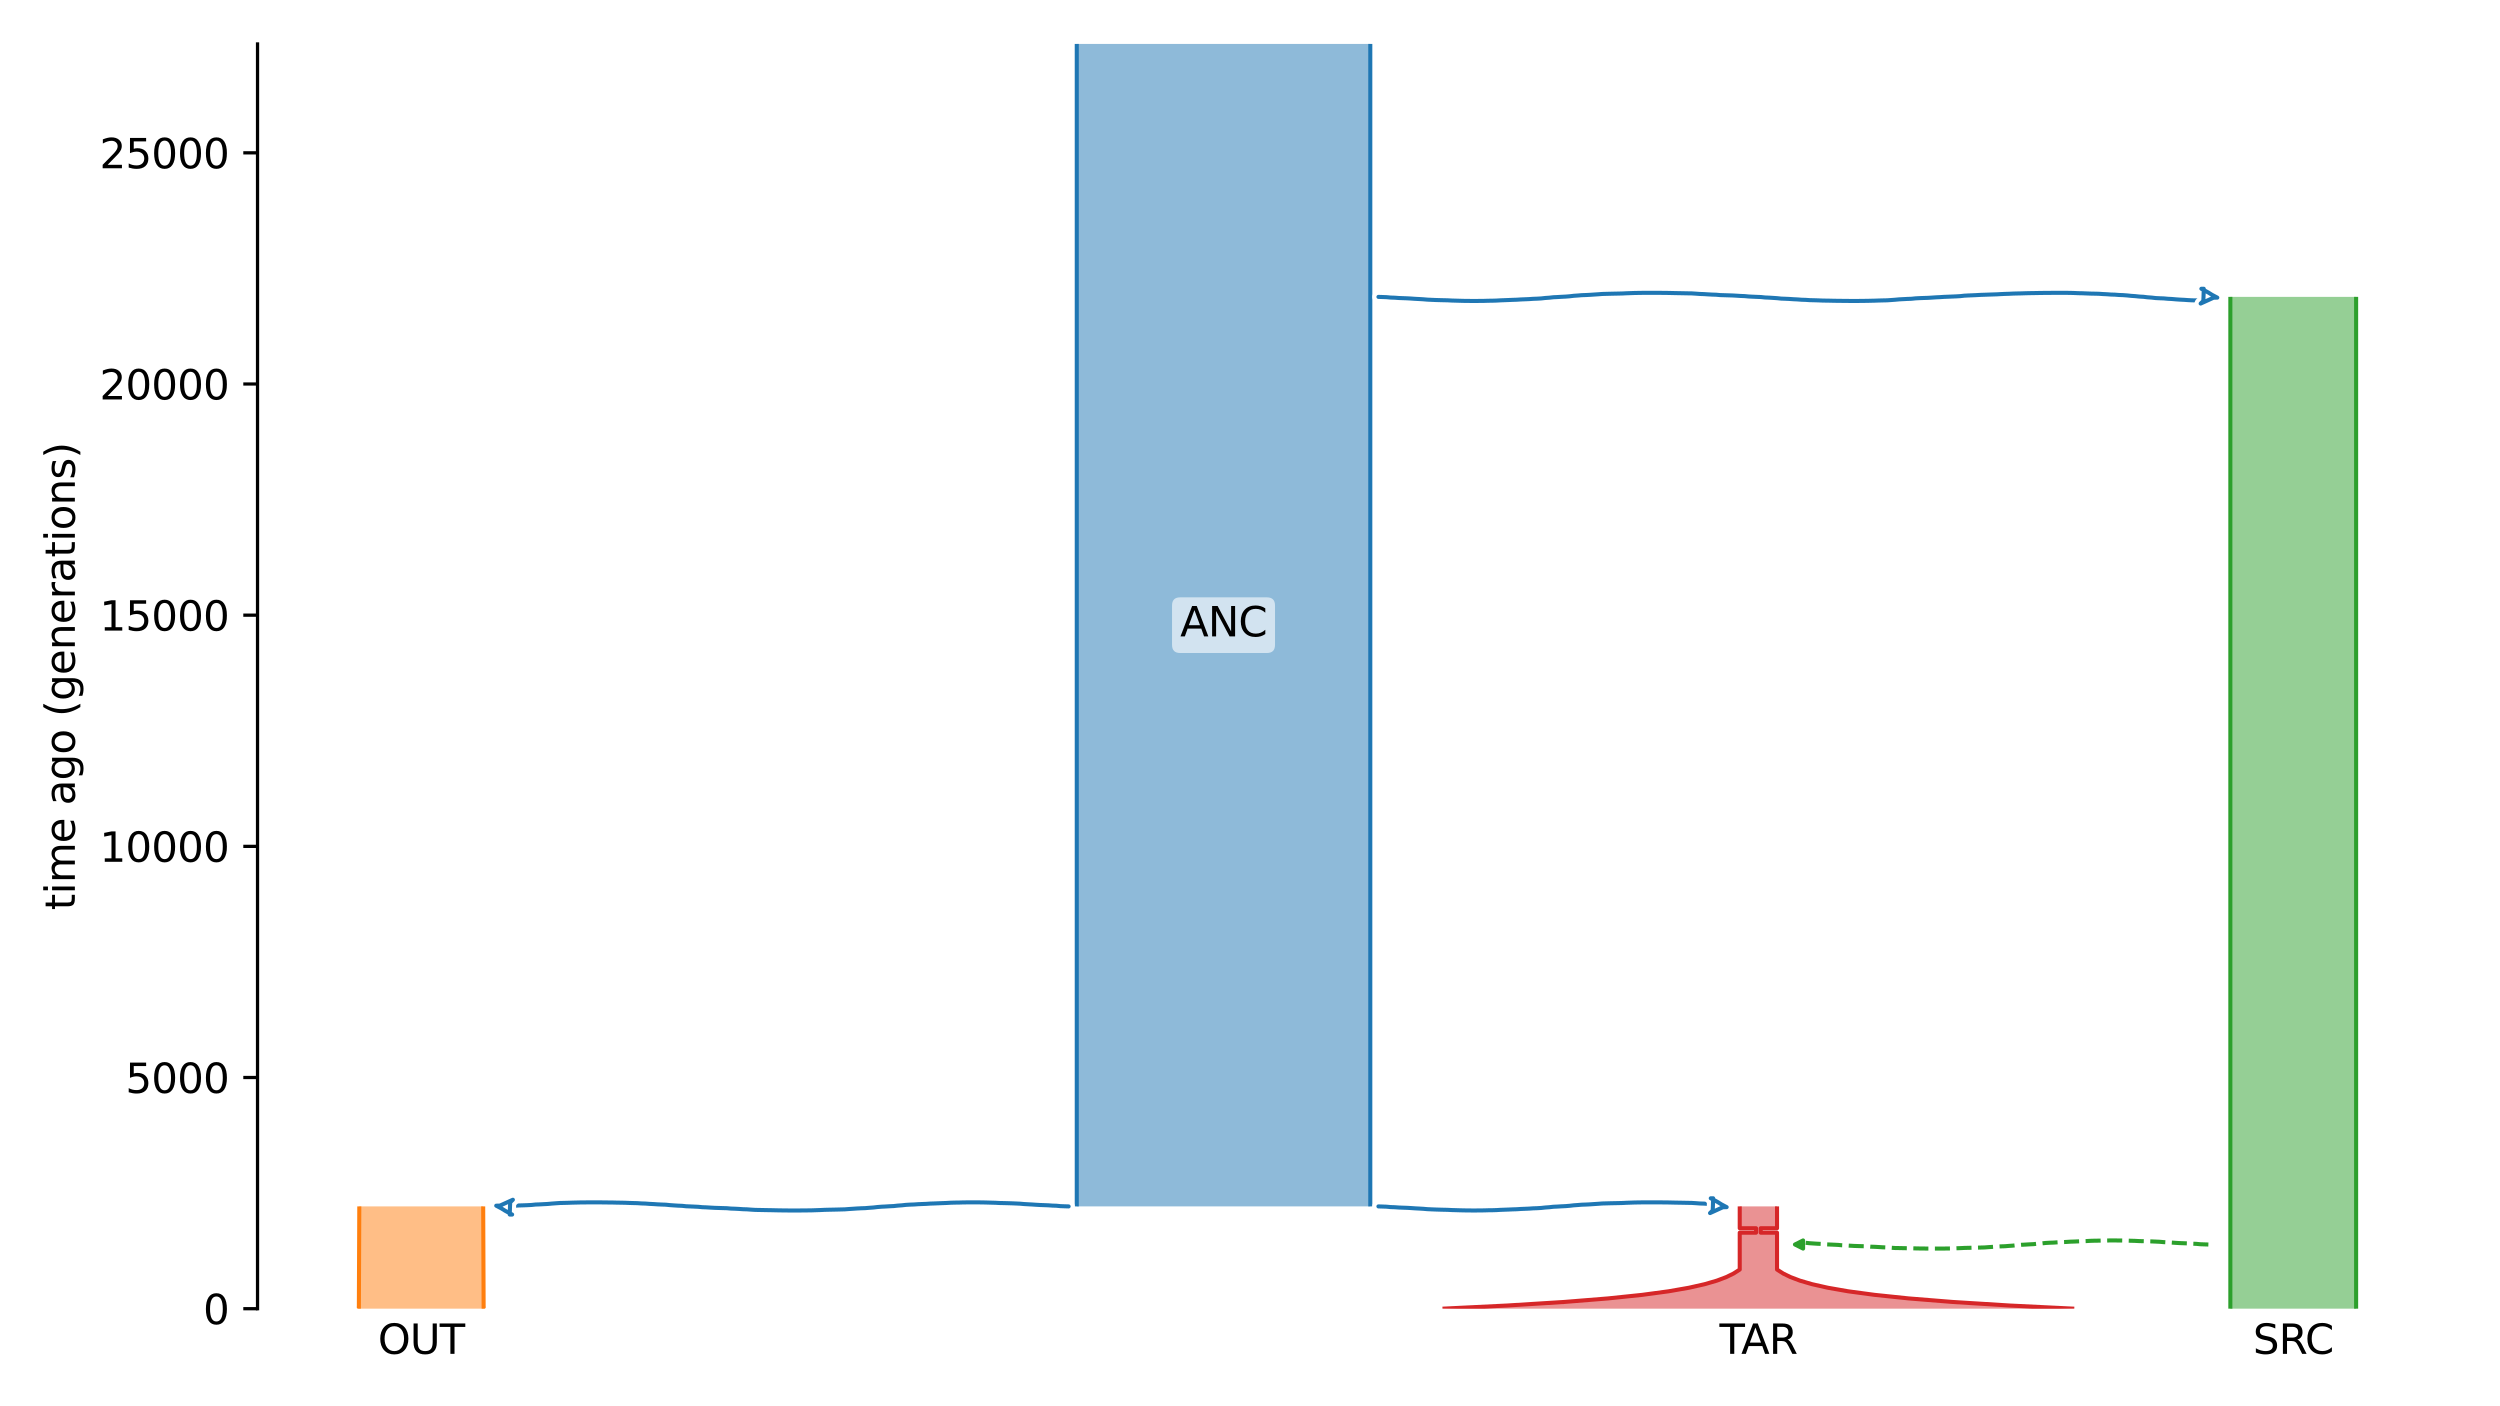 <?xml version="1.0" encoding="utf-8" standalone="no"?>
<!DOCTYPE svg PUBLIC "-//W3C//DTD SVG 1.1//EN"
  "http://www.w3.org/Graphics/SVG/1.1/DTD/svg11.dtd">
<svg xmlns:xlink="http://www.w3.org/1999/xlink" width="614.4pt" height="345.6pt" viewBox="0 0 614.4 345.6" xmlns="http://www.w3.org/2000/svg" version="1.1">
 <defs>
  <style type="text/css">*{stroke-linejoin: round; stroke-linecap: butt}</style>
 </defs>
 <g id="figure_1">
  <g id="patch_1">
   <path d="M 0 345.6 
L 614.4 345.6 
L 614.4 0 
L 0 0 
z
" style="fill: #ffffff"/>
  </g>
  <g id="axes_1">
   <g id="patch_2">
    <path d="M 63.291 321.622 
L 603.6 321.622 
L 603.6 10.8 
L 63.291 10.8 
z
" style="fill: #ffffff"/>
   </g>
   <path d="M 542.728 305.851 
L 541.728 305.819 
L 540.728 305.782 
L 539.728 305.685 
L 538.728 305.652 
L 537.728 305.578 
L 536.728 305.54 
L 535.728 305.504 
L 534.728 305.447 
L 533.728 305.376 
L 532.728 305.324 
L 531.728 305.265 
L 530.728 305.177 
L 529.728 305.131 
L 528.728 305.088 
L 527.728 305.058 
L 526.728 305.032 
L 525.728 305.011 
L 524.728 304.956 
L 523.728 304.929 
L 522.728 304.899 
L 521.728 304.873 
L 520.728 304.862 
L 519.728 304.852 
L 518.728 304.852 
L 517.728 304.862 
L 516.728 304.873 
L 515.728 304.904 
L 514.728 304.916 
L 513.728 304.946 
L 512.728 305.006 
L 511.728 305.043 
L 510.728 305.082 
L 509.728 305.124 
L 508.728 305.157 
L 507.728 305.224 
L 506.728 305.264 
L 505.728 305.306 
L 504.728 305.377 
L 503.728 305.413 
L 502.728 305.472 
L 501.728 305.583 
L 500.728 305.653 
L 499.728 305.766 
L 498.728 305.812 
L 497.728 305.873 
L 496.728 305.922 
L 495.728 306.003 
L 494.728 306.121 
L 493.728 306.191 
L 492.728 306.275 
L 491.728 306.308 
L 490.728 306.359 
L 489.728 306.427 
L 488.728 306.494 
L 487.728 306.57 
L 486.728 306.598 
L 485.728 306.624 
L 484.728 306.647 
L 483.728 306.666 
L 482.728 306.693 
L 481.728 306.743 
L 480.728 306.778 
L 479.728 306.814 
L 478.728 306.829 
L 477.728 306.845 
L 476.728 306.848 
L 475.728 306.85 
L 474.728 306.85 
L 473.728 306.848 
L 472.728 306.835 
L 471.728 306.826 
L 470.728 306.805 
L 469.728 306.782 
L 468.728 306.765 
L 467.728 306.746 
L 466.728 306.726 
L 465.728 306.709 
L 464.728 306.646 
L 463.728 306.571 
L 462.728 306.538 
L 461.728 306.471 
L 460.728 306.417 
L 459.728 306.383 
L 458.728 306.293 
L 457.728 306.264 
L 456.728 306.233 
L 455.728 306.202 
L 454.728 306.147 
L 453.728 306.083 
L 452.728 306.044 
L 451.728 305.948 
L 450.728 305.899 
L 449.728 305.855 
L 448.728 305.815 
L 447.728 305.707 
L 446.728 305.665 
L 445.728 305.603 
L 444.728 305.533 
L 443.728 305.428 
L 442.128 305.391 
" clip-path="url(#p474f35ce49)" style="fill: none; stroke-dasharray: 3.7,1.6; stroke-dashoffset: 0; stroke: #2ca02c"/>
   <g id="patch_3">
    <path d="M 264.626 10.8 
L 264.626 296.488 
M 336.763 10.8 
L 336.763 296.488 
" clip-path="url(#p474f35ce49)" style="fill: none; stroke: #ffffff; stroke-width: 3; stroke-linejoin: miter"/>
    <path d="M 264.626 10.8 
L 264.626 296.488 
M 336.763 10.8 
L 336.763 296.488 
" clip-path="url(#p474f35ce49)" style="fill: none; stroke: #1f77b4; stroke-linejoin: miter"/>
    <g id="PolyCollection_1">
     <path d="M 336.763 10.8 
L 264.626 10.8 
L 264.626 296.488 
L 336.763 296.488 
L 336.763 296.488 
L 336.763 10.8 
z
" clip-path="url(#p474f35ce49)" style="fill: #1f77b4; fill-opacity: 0.5"/>
    </g>
    <g id="patch_4">
     <path d="M 88.303 296.488 
L 88.194 321.467 
L 87.85 321.622 
M 118.748 296.488 
L 118.857 321.467 
L 119.201 321.622 
L 119.201 321.622 
" clip-path="url(#p474f35ce49)" style="fill: none; stroke: #ffffff; stroke-width: 3; stroke-linejoin: miter"/>
     <path d="M 88.303 296.488 
L 88.194 321.467 
L 87.85 321.622 
M 118.748 296.488 
L 118.857 321.467 
L 119.201 321.622 
L 119.201 321.622 
" clip-path="url(#p474f35ce49)" style="fill: none; stroke: #ff7f0e; stroke-linejoin: miter"/>
     <g id="PolyCollection_2">
      <path d="M 118.748 296.488 
L 88.303 296.488 
L 88.303 321.417 
L 88.303 321.417 
L 88.298 321.419 
L 88.294 321.421 
L 88.289 321.424 
L 88.285 321.426 
L 88.28 321.428 
L 88.276 321.43 
L 88.271 321.432 
L 88.267 321.434 
L 88.262 321.436 
L 88.258 321.438 
L 88.253 321.44 
L 88.249 321.442 
L 88.244 321.444 
L 88.24 321.446 
L 88.235 321.448 
L 88.231 321.45 
L 88.226 321.452 
L 88.222 321.455 
L 88.217 321.457 
L 88.213 321.459 
L 88.208 321.461 
L 88.203 321.463 
L 88.199 321.465 
L 88.194 321.467 
L 88.19 321.469 
L 88.185 321.471 
L 88.181 321.473 
L 88.176 321.475 
L 88.172 321.477 
L 88.167 321.479 
L 88.163 321.481 
L 88.158 321.483 
L 88.153 321.486 
L 88.149 321.488 
L 88.144 321.49 
L 88.14 321.492 
L 88.135 321.494 
L 88.131 321.496 
L 88.126 321.498 
L 88.122 321.5 
L 88.117 321.502 
L 88.112 321.504 
L 88.108 321.506 
L 88.103 321.508 
L 88.099 321.51 
L 88.094 321.512 
L 88.09 321.514 
L 88.085 321.517 
L 88.08 321.519 
L 88.076 321.521 
L 88.071 321.523 
L 88.067 321.525 
L 88.062 321.527 
L 88.058 321.529 
L 88.053 321.531 
L 88.048 321.533 
L 88.044 321.535 
L 88.039 321.537 
L 88.035 321.539 
L 88.03 321.541 
L 88.026 321.543 
L 88.021 321.545 
L 88.016 321.548 
L 88.012 321.55 
L 88.007 321.552 
L 88.003 321.554 
L 87.998 321.556 
L 87.993 321.558 
L 87.989 321.56 
L 87.984 321.562 
L 87.98 321.564 
L 87.975 321.566 
L 87.97 321.568 
L 87.966 321.57 
L 87.961 321.572 
L 87.957 321.574 
L 87.952 321.576 
L 87.947 321.578 
L 87.943 321.581 
L 87.938 321.583 
L 87.933 321.585 
L 87.929 321.587 
L 87.924 321.589 
L 87.92 321.591 
L 87.915 321.593 
L 87.91 321.595 
L 87.906 321.597 
L 87.901 321.599 
L 87.896 321.601 
L 87.892 321.603 
L 87.887 321.605 
L 87.883 321.607 
L 87.878 321.609 
L 87.873 321.612 
L 87.869 321.614 
L 87.864 321.616 
L 87.859 321.618 
L 87.855 321.62 
L 87.85 321.622 
L 119.201 321.622 
L 119.201 321.622 
L 119.196 321.62 
L 119.192 321.618 
L 119.187 321.616 
L 119.182 321.614 
L 119.178 321.612 
L 119.173 321.609 
L 119.169 321.607 
L 119.164 321.605 
L 119.159 321.603 
L 119.155 321.601 
L 119.15 321.599 
L 119.145 321.597 
L 119.141 321.595 
L 119.136 321.593 
L 119.132 321.591 
L 119.127 321.589 
L 119.122 321.587 
L 119.118 321.585 
L 119.113 321.583 
L 119.108 321.581 
L 119.104 321.578 
L 119.099 321.576 
L 119.095 321.574 
L 119.09 321.572 
L 119.085 321.57 
L 119.081 321.568 
L 119.076 321.566 
L 119.072 321.564 
L 119.067 321.562 
L 119.062 321.56 
L 119.058 321.558 
L 119.053 321.556 
L 119.049 321.554 
L 119.044 321.552 
L 119.039 321.55 
L 119.035 321.548 
L 119.03 321.545 
L 119.026 321.543 
L 119.021 321.541 
L 119.016 321.539 
L 119.012 321.537 
L 119.007 321.535 
L 119.003 321.533 
L 118.998 321.531 
L 118.994 321.529 
L 118.989 321.527 
L 118.984 321.525 
L 118.98 321.523 
L 118.975 321.521 
L 118.971 321.519 
L 118.966 321.517 
L 118.962 321.514 
L 118.957 321.512 
L 118.952 321.51 
L 118.948 321.508 
L 118.943 321.506 
L 118.939 321.504 
L 118.934 321.502 
L 118.93 321.5 
L 118.925 321.498 
L 118.92 321.496 
L 118.916 321.494 
L 118.911 321.492 
L 118.907 321.49 
L 118.902 321.488 
L 118.898 321.486 
L 118.893 321.483 
L 118.889 321.481 
L 118.884 321.479 
L 118.879 321.477 
L 118.875 321.475 
L 118.87 321.473 
L 118.866 321.471 
L 118.861 321.469 
L 118.857 321.467 
L 118.852 321.465 
L 118.848 321.463 
L 118.843 321.461 
L 118.839 321.459 
L 118.834 321.457 
L 118.83 321.455 
L 118.825 321.452 
L 118.82 321.45 
L 118.816 321.448 
L 118.811 321.446 
L 118.807 321.444 
L 118.802 321.442 
L 118.798 321.44 
L 118.793 321.438 
L 118.789 321.436 
L 118.784 321.434 
L 118.78 321.432 
L 118.775 321.43 
L 118.771 321.428 
L 118.766 321.426 
L 118.762 321.424 
L 118.757 321.421 
L 118.753 321.419 
L 118.748 321.417 
L 118.748 321.417 
L 118.748 296.488 
z
" clip-path="url(#p474f35ce49)" style="fill: #ff7f0e; fill-opacity: 0.5"/>
     </g>
     <g id="patch_5">
      <path d="M 548.131 72.964 
L 548.131 321.622 
M 579.04 72.964 
L 579.04 321.622 
" clip-path="url(#p474f35ce49)" style="fill: none; stroke: #ffffff; stroke-width: 3; stroke-linejoin: miter"/>
      <path d="M 548.131 72.964 
L 548.131 321.622 
M 579.04 72.964 
L 579.04 321.622 
" clip-path="url(#p474f35ce49)" style="fill: none; stroke: #2ca02c; stroke-linejoin: miter"/>
      <g id="PolyCollection_3">
       <path d="M 579.04 72.964 
L 548.131 72.964 
L 548.131 321.622 
L 579.04 321.622 
L 579.04 321.622 
L 579.04 72.964 
z
" clip-path="url(#p474f35ce49)" style="fill: #2ca02c; fill-opacity: 0.5"/>
      </g>
      <g id="patch_6">
       <path d="M 427.556 296.488 
L 427.556 301.851 
L 431.569 301.851 
L 431.569 302.942 
L 427.556 302.942 
L 427.556 312.009 
L 427.556 312.009 
L 426.039 312.98 
L 424.25 313.854 
L 421.935 314.728 
L 418.942 315.602 
L 415.071 316.476 
L 410.064 317.35 
L 403.588 318.223 
L 395.213 319.097 
L 384.382 319.971 
L 370.373 320.845 
L 354.506 321.622 
M 436.724 296.488 
L 436.724 301.851 
L 432.712 301.851 
L 432.712 302.942 
L 436.724 302.942 
L 436.724 312.009 
L 436.724 312.009 
L 438.241 312.98 
L 440.031 313.854 
L 442.345 314.728 
L 445.338 315.602 
L 449.21 316.476 
L 454.217 317.35 
L 460.692 318.223 
L 469.067 319.097 
L 479.899 319.971 
L 493.907 320.845 
L 509.774 321.622 
L 509.774 321.622 
" clip-path="url(#p474f35ce49)" style="fill: none; stroke: #ffffff; stroke-width: 3; stroke-linejoin: miter"/>
       <path d="M 427.556 296.488 
L 427.556 301.851 
L 431.569 301.851 
L 431.569 302.942 
L 427.556 302.942 
L 427.556 312.009 
L 427.556 312.009 
L 426.039 312.98 
L 424.25 313.854 
L 421.935 314.728 
L 418.942 315.602 
L 415.071 316.476 
L 410.064 317.35 
L 403.588 318.223 
L 395.213 319.097 
L 384.382 319.971 
L 370.373 320.845 
L 354.506 321.622 
M 436.724 296.488 
L 436.724 301.851 
L 432.712 301.851 
L 432.712 302.942 
L 436.724 302.942 
L 436.724 312.009 
L 436.724 312.009 
L 438.241 312.98 
L 440.031 313.854 
L 442.345 314.728 
L 445.338 315.602 
L 449.21 316.476 
L 454.217 317.35 
L 460.692 318.223 
L 469.067 319.097 
L 479.899 319.971 
L 493.907 320.845 
L 509.774 321.622 
L 509.774 321.622 
" clip-path="url(#p474f35ce49)" style="fill: none; stroke: #d62728; stroke-linejoin: miter"/>
       <g id="PolyCollection_4">
        <path d="M 436.724 296.488 
L 427.556 296.488 
L 427.556 301.851 
L 431.569 301.851 
L 431.569 302.942 
L 427.556 302.942 
L 427.556 312.009 
L 427.556 312.009 
L 427.423 312.106 
L 427.286 312.203 
L 427.145 312.3 
L 427.001 312.398 
L 426.852 312.495 
L 426.698 312.592 
L 426.541 312.689 
L 426.378 312.786 
L 426.211 312.883 
L 426.039 312.98 
L 425.862 313.077 
L 425.68 313.174 
L 425.493 313.271 
L 425.3 313.369 
L 425.102 313.466 
L 424.898 313.563 
L 424.688 313.66 
L 424.472 313.757 
L 424.25 313.854 
L 424.021 313.951 
L 423.786 314.048 
L 423.543 314.145 
L 423.294 314.242 
L 423.038 314.34 
L 422.774 314.437 
L 422.502 314.534 
L 422.223 314.631 
L 421.935 314.728 
L 421.639 314.825 
L 421.335 314.922 
L 421.022 315.019 
L 420.699 315.116 
L 420.368 315.213 
L 420.026 315.311 
L 419.675 315.408 
L 419.314 315.505 
L 418.942 315.602 
L 418.559 315.699 
L 418.166 315.796 
L 417.76 315.893 
L 417.344 315.99 
L 416.915 316.087 
L 416.473 316.184 
L 416.019 316.281 
L 415.552 316.379 
L 415.071 316.476 
L 414.576 316.573 
L 414.067 316.67 
L 413.543 316.767 
L 413.003 316.864 
L 412.449 316.961 
L 411.878 317.058 
L 411.29 317.155 
L 410.686 317.252 
L 410.064 317.35 
L 409.424 317.447 
L 408.765 317.544 
L 408.087 317.641 
L 407.39 317.738 
L 406.673 317.835 
L 405.934 317.932 
L 405.174 318.029 
L 404.393 318.126 
L 403.588 318.223 
L 402.76 318.321 
L 401.909 318.418 
L 401.032 318.515 
L 400.13 318.612 
L 399.202 318.709 
L 398.247 318.806 
L 397.265 318.903 
L 396.254 319 
L 395.213 319.097 
L 394.143 319.194 
L 393.041 319.292 
L 391.907 319.389 
L 390.741 319.486 
L 389.541 319.583 
L 388.306 319.68 
L 387.035 319.777 
L 385.727 319.874 
L 384.382 319.971 
L 382.997 320.068 
L 381.572 320.165 
L 380.106 320.263 
L 378.598 320.36 
L 377.045 320.457 
L 375.448 320.554 
L 373.805 320.651 
L 372.113 320.748 
L 370.373 320.845 
L 368.582 320.942 
L 366.74 321.039 
L 364.844 321.136 
L 362.893 321.233 
L 360.885 321.331 
L 358.819 321.428 
L 356.693 321.525 
L 354.506 321.622 
L 509.774 321.622 
L 509.774 321.622 
L 507.587 321.525 
L 505.461 321.428 
L 503.395 321.331 
L 501.388 321.233 
L 499.437 321.136 
L 497.541 321.039 
L 495.698 320.942 
L 493.907 320.845 
L 492.167 320.748 
L 490.476 320.651 
L 488.832 320.554 
L 487.235 320.457 
L 485.683 320.36 
L 484.174 320.263 
L 482.708 320.165 
L 481.283 320.068 
L 479.899 319.971 
L 478.553 319.874 
L 477.245 319.777 
L 475.974 319.68 
L 474.739 319.583 
L 473.539 319.486 
L 472.373 319.389 
L 471.239 319.292 
L 470.138 319.194 
L 469.067 319.097 
L 468.027 319 
L 467.016 318.903 
L 466.033 318.806 
L 465.078 318.709 
L 464.15 318.612 
L 463.248 318.515 
L 462.372 318.418 
L 461.52 318.321 
L 460.692 318.223 
L 459.888 318.126 
L 459.106 318.029 
L 458.346 317.932 
L 457.608 317.835 
L 456.89 317.738 
L 456.193 317.641 
L 455.515 317.544 
L 454.857 317.447 
L 454.217 317.35 
L 453.595 317.252 
L 452.99 317.155 
L 452.403 317.058 
L 451.832 316.961 
L 451.277 316.864 
L 450.738 316.767 
L 450.214 316.67 
L 449.705 316.573 
L 449.21 316.476 
L 448.729 316.379 
L 448.261 316.281 
L 447.807 316.184 
L 447.366 316.087 
L 446.937 315.99 
L 446.52 315.893 
L 446.115 315.796 
L 445.721 315.699 
L 445.338 315.602 
L 444.966 315.505 
L 444.605 315.408 
L 444.254 315.311 
L 443.913 315.213 
L 443.581 315.116 
L 443.259 315.019 
L 442.945 314.922 
L 442.641 314.825 
L 442.345 314.728 
L 442.058 314.631 
L 441.778 314.534 
L 441.507 314.437 
L 441.243 314.34 
L 440.986 314.242 
L 440.737 314.145 
L 440.495 314.048 
L 440.259 313.951 
L 440.031 313.854 
L 439.808 313.757 
L 439.592 313.66 
L 439.382 313.563 
L 439.178 313.466 
L 438.98 313.369 
L 438.787 313.271 
L 438.6 313.174 
L 438.418 313.077 
L 438.241 312.98 
L 438.069 312.883 
L 437.902 312.786 
L 437.74 312.689 
L 437.582 312.592 
L 437.429 312.495 
L 437.28 312.398 
L 437.135 312.3 
L 436.994 312.203 
L 436.857 312.106 
L 436.724 312.009 
L 436.724 312.009 
L 436.724 302.942 
L 432.712 302.942 
L 432.712 301.851 
L 436.724 301.851 
L 436.724 296.488 
z
" clip-path="url(#p474f35ce49)" style="fill: #d62728; fill-opacity: 0.5"/>
       </g>
       <g id="matplotlib.axis_1">
        <g id="xtick_1">
         <g id="line2d_1"/>
         <g id="text_1">
          <!-- OUT -->
          <g transform="translate(92.876 332.72) scale(0.1 -0.1)">
           <defs>
            <path id="DejaVuSans-4f" d="M 2522 4238 
Q 1834 4238 1429 3725 
Q 1025 3213 1025 2328 
Q 1025 1447 1429 934 
Q 1834 422 2522 422 
Q 3209 422 3611 934 
Q 4013 1447 4013 2328 
Q 4013 3213 3611 3725 
Q 3209 4238 2522 4238 
z
M 2522 4750 
Q 3503 4750 4090 4092 
Q 4678 3434 4678 2328 
Q 4678 1225 4090 567 
Q 3503 -91 2522 -91 
Q 1538 -91 948 565 
Q 359 1222 359 2328 
Q 359 3434 948 4092 
Q 1538 4750 2522 4750 
z
" transform="scale(0.016)"/>
            <path id="DejaVuSans-55" d="M 556 4666 
L 1191 4666 
L 1191 1831 
Q 1191 1081 1462 751 
Q 1734 422 2344 422 
Q 2950 422 3222 751 
Q 3494 1081 3494 1831 
L 3494 4666 
L 4128 4666 
L 4128 1753 
Q 4128 841 3676 375 
Q 3225 -91 2344 -91 
Q 1459 -91 1007 375 
Q 556 841 556 1753 
L 556 4666 
z
" transform="scale(0.016)"/>
            <path id="DejaVuSans-54" d="M -19 4666 
L 3928 4666 
L 3928 4134 
L 2272 4134 
L 2272 0 
L 1638 0 
L 1638 4134 
L -19 4134 
L -19 4666 
z
" transform="scale(0.016)"/>
           </defs>
           <use xlink:href="#DejaVuSans-4f"/>
           <use xlink:href="#DejaVuSans-55" x="78.711"/>
           <use xlink:href="#DejaVuSans-54" x="151.904"/>
          </g>
         </g>
        </g>
        <g id="xtick_2">
         <g id="line2d_2"/>
         <g id="text_2">
          <!-- SRC -->
          <g transform="translate(553.696 332.72) scale(0.1 -0.1)">
           <defs>
            <path id="DejaVuSans-53" d="M 3425 4513 
L 3425 3897 
Q 3066 4069 2747 4153 
Q 2428 4238 2131 4238 
Q 1616 4238 1336 4038 
Q 1056 3838 1056 3469 
Q 1056 3159 1242 3001 
Q 1428 2844 1947 2747 
L 2328 2669 
Q 3034 2534 3370 2195 
Q 3706 1856 3706 1288 
Q 3706 609 3251 259 
Q 2797 -91 1919 -91 
Q 1588 -91 1214 -16 
Q 841 59 441 206 
L 441 856 
Q 825 641 1194 531 
Q 1563 422 1919 422 
Q 2459 422 2753 634 
Q 3047 847 3047 1241 
Q 3047 1584 2836 1778 
Q 2625 1972 2144 2069 
L 1759 2144 
Q 1053 2284 737 2584 
Q 422 2884 422 3419 
Q 422 4038 858 4394 
Q 1294 4750 2059 4750 
Q 2388 4750 2728 4690 
Q 3069 4631 3425 4513 
z
" transform="scale(0.016)"/>
            <path id="DejaVuSans-52" d="M 2841 2188 
Q 3044 2119 3236 1894 
Q 3428 1669 3622 1275 
L 4263 0 
L 3584 0 
L 2988 1197 
Q 2756 1666 2539 1819 
Q 2322 1972 1947 1972 
L 1259 1972 
L 1259 0 
L 628 0 
L 628 4666 
L 2053 4666 
Q 2853 4666 3247 4331 
Q 3641 3997 3641 3322 
Q 3641 2881 3436 2590 
Q 3231 2300 2841 2188 
z
M 1259 4147 
L 1259 2491 
L 2053 2491 
Q 2509 2491 2742 2702 
Q 2975 2913 2975 3322 
Q 2975 3731 2742 3939 
Q 2509 4147 2053 4147 
L 1259 4147 
z
" transform="scale(0.016)"/>
            <path id="DejaVuSans-43" d="M 4122 4306 
L 4122 3641 
Q 3803 3938 3442 4084 
Q 3081 4231 2675 4231 
Q 1875 4231 1450 3742 
Q 1025 3253 1025 2328 
Q 1025 1406 1450 917 
Q 1875 428 2675 428 
Q 3081 428 3442 575 
Q 3803 722 4122 1019 
L 4122 359 
Q 3791 134 3420 21 
Q 3050 -91 2638 -91 
Q 1578 -91 968 557 
Q 359 1206 359 2328 
Q 359 3453 968 4101 
Q 1578 4750 2638 4750 
Q 3056 4750 3426 4639 
Q 3797 4528 4122 4306 
z
" transform="scale(0.016)"/>
           </defs>
           <use xlink:href="#DejaVuSans-53"/>
           <use xlink:href="#DejaVuSans-52" x="63.477"/>
           <use xlink:href="#DejaVuSans-43" x="127.959"/>
          </g>
         </g>
        </g>
        <g id="xtick_3">
         <g id="line2d_3"/>
         <g id="text_3">
          <!-- TAR -->
          <g transform="translate(422.579 332.72) scale(0.1 -0.1)">
           <defs>
            <path id="DejaVuSans-41" d="M 2188 4044 
L 1331 1722 
L 3047 1722 
L 2188 4044 
z
M 1831 4666 
L 2547 4666 
L 4325 0 
L 3669 0 
L 3244 1197 
L 1141 1197 
L 716 0 
L 50 0 
L 1831 4666 
z
" transform="scale(0.016)"/>
           </defs>
           <use xlink:href="#DejaVuSans-54"/>
           <use xlink:href="#DejaVuSans-41" x="53.334"/>
           <use xlink:href="#DejaVuSans-52" x="121.742"/>
          </g>
         </g>
        </g>
       </g>
       <g id="matplotlib.axis_2">
        <g id="ytick_1">
         <g id="line2d_4">
          <defs>
           <path id="m9f946a2b52" d="M 0 0 
L -3.5 0 
" style="stroke: #000000; stroke-width: 0.8"/>
          </defs>
          <g>
           <use xlink:href="#m9f946a2b52" x="63.291" y="321.622" style="stroke: #000000; stroke-width: 0.8"/>
          </g>
         </g>
         <g id="text_4">
          <!-- 0 -->
          <g transform="translate(49.928 325.421) scale(0.1 -0.1)">
           <defs>
            <path id="DejaVuSans-30" d="M 2034 4250 
Q 1547 4250 1301 3770 
Q 1056 3291 1056 2328 
Q 1056 1369 1301 889 
Q 1547 409 2034 409 
Q 2525 409 2770 889 
Q 3016 1369 3016 2328 
Q 3016 3291 2770 3770 
Q 2525 4250 2034 4250 
z
M 2034 4750 
Q 2819 4750 3233 4129 
Q 3647 3509 3647 2328 
Q 3647 1150 3233 529 
Q 2819 -91 2034 -91 
Q 1250 -91 836 529 
Q 422 1150 422 2328 
Q 422 3509 836 4129 
Q 1250 4750 2034 4750 
z
" transform="scale(0.016)"/>
           </defs>
           <use xlink:href="#DejaVuSans-30"/>
          </g>
         </g>
        </g>
        <g id="ytick_2">
         <g id="line2d_5">
          <g>
           <use xlink:href="#m9f946a2b52" x="63.291" y="264.809" style="stroke: #000000; stroke-width: 0.8"/>
          </g>
         </g>
         <g id="text_5">
          <!-- 5000 -->
          <g transform="translate(30.841 268.608) scale(0.1 -0.1)">
           <defs>
            <path id="DejaVuSans-35" d="M 691 4666 
L 3169 4666 
L 3169 4134 
L 1269 4134 
L 1269 2991 
Q 1406 3038 1543 3061 
Q 1681 3084 1819 3084 
Q 2600 3084 3056 2656 
Q 3513 2228 3513 1497 
Q 3513 744 3044 326 
Q 2575 -91 1722 -91 
Q 1428 -91 1123 -41 
Q 819 9 494 109 
L 494 744 
Q 775 591 1075 516 
Q 1375 441 1709 441 
Q 2250 441 2565 725 
Q 2881 1009 2881 1497 
Q 2881 1984 2565 2268 
Q 2250 2553 1709 2553 
Q 1456 2553 1204 2497 
Q 953 2441 691 2322 
L 691 4666 
z
" transform="scale(0.016)"/>
           </defs>
           <use xlink:href="#DejaVuSans-35"/>
           <use xlink:href="#DejaVuSans-30" x="63.623"/>
           <use xlink:href="#DejaVuSans-30" x="127.246"/>
           <use xlink:href="#DejaVuSans-30" x="190.869"/>
          </g>
         </g>
        </g>
        <g id="ytick_3">
         <g id="line2d_6">
          <g>
           <use xlink:href="#m9f946a2b52" x="63.291" y="207.997" style="stroke: #000000; stroke-width: 0.8"/>
          </g>
         </g>
         <g id="text_6">
          <!-- 10000 -->
          <g transform="translate(24.478 211.796) scale(0.1 -0.1)">
           <defs>
            <path id="DejaVuSans-31" d="M 794 531 
L 1825 531 
L 1825 4091 
L 703 3866 
L 703 4441 
L 1819 4666 
L 2450 4666 
L 2450 531 
L 3481 531 
L 3481 0 
L 794 0 
L 794 531 
z
" transform="scale(0.016)"/>
           </defs>
           <use xlink:href="#DejaVuSans-31"/>
           <use xlink:href="#DejaVuSans-30" x="63.623"/>
           <use xlink:href="#DejaVuSans-30" x="127.246"/>
           <use xlink:href="#DejaVuSans-30" x="190.869"/>
           <use xlink:href="#DejaVuSans-30" x="254.492"/>
          </g>
         </g>
        </g>
        <g id="ytick_4">
         <g id="line2d_7">
          <g>
           <use xlink:href="#m9f946a2b52" x="63.291" y="151.184" style="stroke: #000000; stroke-width: 0.8"/>
          </g>
         </g>
         <g id="text_7">
          <!-- 15000 -->
          <g transform="translate(24.478 154.983) scale(0.1 -0.1)">
           <use xlink:href="#DejaVuSans-31"/>
           <use xlink:href="#DejaVuSans-35" x="63.623"/>
           <use xlink:href="#DejaVuSans-30" x="127.246"/>
           <use xlink:href="#DejaVuSans-30" x="190.869"/>
           <use xlink:href="#DejaVuSans-30" x="254.492"/>
          </g>
         </g>
        </g>
        <g id="ytick_5">
         <g id="line2d_8">
          <g>
           <use xlink:href="#m9f946a2b52" x="63.291" y="94.371" style="stroke: #000000; stroke-width: 0.8"/>
          </g>
         </g>
         <g id="text_8">
          <!-- 20000 -->
          <g transform="translate(24.478 98.171) scale(0.1 -0.1)">
           <defs>
            <path id="DejaVuSans-32" d="M 1228 531 
L 3431 531 
L 3431 0 
L 469 0 
L 469 531 
Q 828 903 1448 1529 
Q 2069 2156 2228 2338 
Q 2531 2678 2651 2914 
Q 2772 3150 2772 3378 
Q 2772 3750 2511 3984 
Q 2250 4219 1831 4219 
Q 1534 4219 1204 4116 
Q 875 4013 500 3803 
L 500 4441 
Q 881 4594 1212 4672 
Q 1544 4750 1819 4750 
Q 2544 4750 2975 4387 
Q 3406 4025 3406 3419 
Q 3406 3131 3298 2873 
Q 3191 2616 2906 2266 
Q 2828 2175 2409 1742 
Q 1991 1309 1228 531 
z
" transform="scale(0.016)"/>
           </defs>
           <use xlink:href="#DejaVuSans-32"/>
           <use xlink:href="#DejaVuSans-30" x="63.623"/>
           <use xlink:href="#DejaVuSans-30" x="127.246"/>
           <use xlink:href="#DejaVuSans-30" x="190.869"/>
           <use xlink:href="#DejaVuSans-30" x="254.492"/>
          </g>
         </g>
        </g>
        <g id="ytick_6">
         <g id="line2d_9">
          <g>
           <use xlink:href="#m9f946a2b52" x="63.291" y="37.559" style="stroke: #000000; stroke-width: 0.8"/>
          </g>
         </g>
         <g id="text_9">
          <!-- 25000 -->
          <g transform="translate(24.478 41.358) scale(0.1 -0.1)">
           <use xlink:href="#DejaVuSans-32"/>
           <use xlink:href="#DejaVuSans-35" x="63.623"/>
           <use xlink:href="#DejaVuSans-30" x="127.246"/>
           <use xlink:href="#DejaVuSans-30" x="190.869"/>
           <use xlink:href="#DejaVuSans-30" x="254.492"/>
          </g>
         </g>
        </g>
        <g id="text_10">
         <!-- time ago (generations) -->
         <g transform="translate(18.398 223.682) rotate(-90) scale(0.1 -0.1)">
          <defs>
           <path id="DejaVuSans-74" d="M 1172 4494 
L 1172 3500 
L 2356 3500 
L 2356 3053 
L 1172 3053 
L 1172 1153 
Q 1172 725 1289 603 
Q 1406 481 1766 481 
L 2356 481 
L 2356 0 
L 1766 0 
Q 1100 0 847 248 
Q 594 497 594 1153 
L 594 3053 
L 172 3053 
L 172 3500 
L 594 3500 
L 594 4494 
L 1172 4494 
z
" transform="scale(0.016)"/>
           <path id="DejaVuSans-69" d="M 603 3500 
L 1178 3500 
L 1178 0 
L 603 0 
L 603 3500 
z
M 603 4863 
L 1178 4863 
L 1178 4134 
L 603 4134 
L 603 4863 
z
" transform="scale(0.016)"/>
           <path id="DejaVuSans-6d" d="M 3328 2828 
Q 3544 3216 3844 3400 
Q 4144 3584 4550 3584 
Q 5097 3584 5394 3201 
Q 5691 2819 5691 2113 
L 5691 0 
L 5113 0 
L 5113 2094 
Q 5113 2597 4934 2840 
Q 4756 3084 4391 3084 
Q 3944 3084 3684 2787 
Q 3425 2491 3425 1978 
L 3425 0 
L 2847 0 
L 2847 2094 
Q 2847 2600 2669 2842 
Q 2491 3084 2119 3084 
Q 1678 3084 1418 2786 
Q 1159 2488 1159 1978 
L 1159 0 
L 581 0 
L 581 3500 
L 1159 3500 
L 1159 2956 
Q 1356 3278 1631 3431 
Q 1906 3584 2284 3584 
Q 2666 3584 2933 3390 
Q 3200 3197 3328 2828 
z
" transform="scale(0.016)"/>
           <path id="DejaVuSans-65" d="M 3597 1894 
L 3597 1613 
L 953 1613 
Q 991 1019 1311 708 
Q 1631 397 2203 397 
Q 2534 397 2845 478 
Q 3156 559 3463 722 
L 3463 178 
Q 3153 47 2828 -22 
Q 2503 -91 2169 -91 
Q 1331 -91 842 396 
Q 353 884 353 1716 
Q 353 2575 817 3079 
Q 1281 3584 2069 3584 
Q 2775 3584 3186 3129 
Q 3597 2675 3597 1894 
z
M 3022 2063 
Q 3016 2534 2758 2815 
Q 2500 3097 2075 3097 
Q 1594 3097 1305 2825 
Q 1016 2553 972 2059 
L 3022 2063 
z
" transform="scale(0.016)"/>
           <path id="DejaVuSans-20" transform="scale(0.016)"/>
           <path id="DejaVuSans-61" d="M 2194 1759 
Q 1497 1759 1228 1600 
Q 959 1441 959 1056 
Q 959 750 1161 570 
Q 1363 391 1709 391 
Q 2188 391 2477 730 
Q 2766 1069 2766 1631 
L 2766 1759 
L 2194 1759 
z
M 3341 1997 
L 3341 0 
L 2766 0 
L 2766 531 
Q 2569 213 2275 61 
Q 1981 -91 1556 -91 
Q 1019 -91 701 211 
Q 384 513 384 1019 
Q 384 1609 779 1909 
Q 1175 2209 1959 2209 
L 2766 2209 
L 2766 2266 
Q 2766 2663 2505 2880 
Q 2244 3097 1772 3097 
Q 1472 3097 1187 3025 
Q 903 2953 641 2809 
L 641 3341 
Q 956 3463 1253 3523 
Q 1550 3584 1831 3584 
Q 2591 3584 2966 3190 
Q 3341 2797 3341 1997 
z
" transform="scale(0.016)"/>
           <path id="DejaVuSans-67" d="M 2906 1791 
Q 2906 2416 2648 2759 
Q 2391 3103 1925 3103 
Q 1463 3103 1205 2759 
Q 947 2416 947 1791 
Q 947 1169 1205 825 
Q 1463 481 1925 481 
Q 2391 481 2648 825 
Q 2906 1169 2906 1791 
z
M 3481 434 
Q 3481 -459 3084 -895 
Q 2688 -1331 1869 -1331 
Q 1566 -1331 1297 -1286 
Q 1028 -1241 775 -1147 
L 775 -588 
Q 1028 -725 1275 -790 
Q 1522 -856 1778 -856 
Q 2344 -856 2625 -561 
Q 2906 -266 2906 331 
L 2906 616 
Q 2728 306 2450 153 
Q 2172 0 1784 0 
Q 1141 0 747 490 
Q 353 981 353 1791 
Q 353 2603 747 3093 
Q 1141 3584 1784 3584 
Q 2172 3584 2450 3431 
Q 2728 3278 2906 2969 
L 2906 3500 
L 3481 3500 
L 3481 434 
z
" transform="scale(0.016)"/>
           <path id="DejaVuSans-6f" d="M 1959 3097 
Q 1497 3097 1228 2736 
Q 959 2375 959 1747 
Q 959 1119 1226 758 
Q 1494 397 1959 397 
Q 2419 397 2687 759 
Q 2956 1122 2956 1747 
Q 2956 2369 2687 2733 
Q 2419 3097 1959 3097 
z
M 1959 3584 
Q 2709 3584 3137 3096 
Q 3566 2609 3566 1747 
Q 3566 888 3137 398 
Q 2709 -91 1959 -91 
Q 1206 -91 779 398 
Q 353 888 353 1747 
Q 353 2609 779 3096 
Q 1206 3584 1959 3584 
z
" transform="scale(0.016)"/>
           <path id="DejaVuSans-28" d="M 1984 4856 
Q 1566 4138 1362 3434 
Q 1159 2731 1159 2009 
Q 1159 1288 1364 580 
Q 1569 -128 1984 -844 
L 1484 -844 
Q 1016 -109 783 600 
Q 550 1309 550 2009 
Q 550 2706 781 3412 
Q 1013 4119 1484 4856 
L 1984 4856 
z
" transform="scale(0.016)"/>
           <path id="DejaVuSans-6e" d="M 3513 2113 
L 3513 0 
L 2938 0 
L 2938 2094 
Q 2938 2591 2744 2837 
Q 2550 3084 2163 3084 
Q 1697 3084 1428 2787 
Q 1159 2491 1159 1978 
L 1159 0 
L 581 0 
L 581 3500 
L 1159 3500 
L 1159 2956 
Q 1366 3272 1645 3428 
Q 1925 3584 2291 3584 
Q 2894 3584 3203 3211 
Q 3513 2838 3513 2113 
z
" transform="scale(0.016)"/>
           <path id="DejaVuSans-72" d="M 2631 2963 
Q 2534 3019 2420 3045 
Q 2306 3072 2169 3072 
Q 1681 3072 1420 2755 
Q 1159 2438 1159 1844 
L 1159 0 
L 581 0 
L 581 3500 
L 1159 3500 
L 1159 2956 
Q 1341 3275 1631 3429 
Q 1922 3584 2338 3584 
Q 2397 3584 2469 3576 
Q 2541 3569 2628 3553 
L 2631 2963 
z
" transform="scale(0.016)"/>
           <path id="DejaVuSans-73" d="M 2834 3397 
L 2834 2853 
Q 2591 2978 2328 3040 
Q 2066 3103 1784 3103 
Q 1356 3103 1142 2972 
Q 928 2841 928 2578 
Q 928 2378 1081 2264 
Q 1234 2150 1697 2047 
L 1894 2003 
Q 2506 1872 2764 1633 
Q 3022 1394 3022 966 
Q 3022 478 2636 193 
Q 2250 -91 1575 -91 
Q 1294 -91 989 -36 
Q 684 19 347 128 
L 347 722 
Q 666 556 975 473 
Q 1284 391 1588 391 
Q 1994 391 2212 530 
Q 2431 669 2431 922 
Q 2431 1156 2273 1281 
Q 2116 1406 1581 1522 
L 1381 1569 
Q 847 1681 609 1914 
Q 372 2147 372 2553 
Q 372 3047 722 3315 
Q 1072 3584 1716 3584 
Q 2034 3584 2315 3537 
Q 2597 3491 2834 3397 
z
" transform="scale(0.016)"/>
           <path id="DejaVuSans-29" d="M 513 4856 
L 1013 4856 
Q 1481 4119 1714 3412 
Q 1947 2706 1947 2009 
Q 1947 1309 1714 600 
Q 1481 -109 1013 -844 
L 513 -844 
Q 928 -128 1133 580 
Q 1338 1288 1338 2009 
Q 1338 2731 1133 3434 
Q 928 4138 513 4856 
z
" transform="scale(0.016)"/>
          </defs>
          <use xlink:href="#DejaVuSans-74"/>
          <use xlink:href="#DejaVuSans-69" x="39.209"/>
          <use xlink:href="#DejaVuSans-6d" x="66.992"/>
          <use xlink:href="#DejaVuSans-65" x="164.404"/>
          <use xlink:href="#DejaVuSans-20" x="225.928"/>
          <use xlink:href="#DejaVuSans-61" x="257.715"/>
          <use xlink:href="#DejaVuSans-67" x="318.994"/>
          <use xlink:href="#DejaVuSans-6f" x="382.471"/>
          <use xlink:href="#DejaVuSans-20" x="443.652"/>
          <use xlink:href="#DejaVuSans-28" x="475.439"/>
          <use xlink:href="#DejaVuSans-67" x="514.453"/>
          <use xlink:href="#DejaVuSans-65" x="577.93"/>
          <use xlink:href="#DejaVuSans-6e" x="639.453"/>
          <use xlink:href="#DejaVuSans-65" x="702.832"/>
          <use xlink:href="#DejaVuSans-72" x="764.355"/>
          <use xlink:href="#DejaVuSans-61" x="805.469"/>
          <use xlink:href="#DejaVuSans-74" x="866.748"/>
          <use xlink:href="#DejaVuSans-69" x="905.957"/>
          <use xlink:href="#DejaVuSans-6f" x="933.74"/>
          <use xlink:href="#DejaVuSans-6e" x="994.922"/>
          <use xlink:href="#DejaVuSans-73" x="1058.301"/>
          <use xlink:href="#DejaVuSans-29" x="1110.4"/>
         </g>
        </g>
       </g>
       <g id="patch_7">
        <path d="M 262.627 296.488 
L 261.627 296.457 
L 260.627 296.42 
L 259.627 296.322 
L 258.627 296.289 
L 257.627 296.216 
L 256.627 296.177 
L 255.627 296.142 
L 254.627 296.084 
L 253.627 296.014 
L 252.627 295.962 
L 251.627 295.903 
L 250.627 295.814 
L 249.627 295.768 
L 248.627 295.726 
L 247.627 295.695 
L 246.627 295.669 
L 245.627 295.648 
L 244.627 295.594 
L 243.627 295.566 
L 242.627 295.536 
L 241.627 295.511 
L 240.627 295.499 
L 239.627 295.489 
L 238.627 295.49 
L 237.627 295.499 
L 236.627 295.511 
L 235.627 295.542 
L 234.627 295.553 
L 233.627 295.583 
L 232.627 295.643 
L 231.627 295.68 
L 230.627 295.719 
L 229.627 295.762 
L 228.627 295.794 
L 227.627 295.862 
L 226.627 295.901 
L 225.627 295.944 
L 224.627 296.014 
L 223.627 296.05 
L 222.627 296.109 
L 221.627 296.22 
L 220.627 296.291 
L 219.627 296.403 
L 218.627 296.449 
L 217.627 296.511 
L 216.627 296.559 
L 215.627 296.64 
L 214.627 296.758 
L 213.627 296.829 
L 212.627 296.912 
L 211.627 296.945 
L 210.627 296.996 
L 209.627 297.065 
L 208.627 297.131 
L 207.627 297.208 
L 206.627 297.235 
L 205.627 297.262 
L 204.627 297.284 
L 203.627 297.304 
L 202.627 297.33 
L 201.627 297.38 
L 200.627 297.415 
L 199.627 297.451 
L 198.627 297.466 
L 197.627 297.482 
L 196.627 297.485 
L 195.627 297.488 
L 194.627 297.487 
L 193.627 297.485 
L 192.627 297.472 
L 191.627 297.464 
L 190.627 297.442 
L 189.627 297.419 
L 188.627 297.402 
L 187.627 297.383 
L 186.627 297.363 
L 185.627 297.346 
L 184.627 297.284 
L 183.627 297.208 
L 182.627 297.176 
L 181.627 297.108 
L 180.627 297.054 
L 179.627 297.02 
L 178.627 296.93 
L 177.627 296.902 
L 176.627 296.87 
L 175.627 296.839 
L 174.627 296.784 
L 173.627 296.72 
L 172.627 296.682 
L 171.627 296.586 
L 170.627 296.536 
L 169.627 296.492 
L 168.627 296.452 
L 167.627 296.344 
L 166.627 296.302 
L 165.627 296.24 
L 164.627 296.17 
L 163.627 296.066 
L 162.627 296.029 
L 161.627 295.983 
L 160.627 295.914 
L 159.627 295.866 
L 158.627 295.788 
L 157.627 295.757 
L 156.627 295.688 
L 155.627 295.664 
L 154.627 295.635 
L 153.627 295.594 
L 152.627 295.572 
L 151.627 295.558 
L 150.627 295.531 
L 149.627 295.522 
L 148.627 295.51 
L 147.627 295.498 
L 146.627 295.493 
L 145.627 295.488 
L 144.627 295.494 
L 143.627 295.507 
L 142.627 295.514 
L 141.627 295.539 
L 140.627 295.563 
L 139.627 295.599 
L 138.627 295.625 
L 137.627 295.647 
L 136.627 295.716 
L 135.627 295.79 
L 134.627 295.884 
L 133.627 295.936 
L 132.627 295.989 
L 131.627 296.025 
L 130.627 296.131 
L 129.627 296.183 
L 128.627 296.22 
L 127.627 296.251 
L 126.627 296.312 
L 125.627 296.38 
L 124.627 296.428 
L 123.627 296.494 
L 121.864 296.532 
" clip-path="url(#p474f35ce49)" style="fill: none; stroke: #ffffff; stroke-width: 3; stroke-linecap: round"/>
        <path d="M 262.627 296.488 
L 261.627 296.457 
L 260.627 296.42 
L 259.627 296.322 
L 258.627 296.289 
L 257.627 296.216 
L 256.627 296.177 
L 255.627 296.142 
L 254.627 296.084 
L 253.627 296.014 
L 252.627 295.962 
L 251.627 295.903 
L 250.627 295.814 
L 249.627 295.768 
L 248.627 295.726 
L 247.627 295.695 
L 246.627 295.669 
L 245.627 295.648 
L 244.627 295.594 
L 243.627 295.566 
L 242.627 295.536 
L 241.627 295.511 
L 240.627 295.499 
L 239.627 295.489 
L 238.627 295.49 
L 237.627 295.499 
L 236.627 295.511 
L 235.627 295.542 
L 234.627 295.553 
L 233.627 295.583 
L 232.627 295.643 
L 231.627 295.68 
L 230.627 295.719 
L 229.627 295.762 
L 228.627 295.794 
L 227.627 295.862 
L 226.627 295.901 
L 225.627 295.944 
L 224.627 296.014 
L 223.627 296.05 
L 222.627 296.109 
L 221.627 296.22 
L 220.627 296.291 
L 219.627 296.403 
L 218.627 296.449 
L 217.627 296.511 
L 216.627 296.559 
L 215.627 296.64 
L 214.627 296.758 
L 213.627 296.829 
L 212.627 296.912 
L 211.627 296.945 
L 210.627 296.996 
L 209.627 297.065 
L 208.627 297.131 
L 207.627 297.208 
L 206.627 297.235 
L 205.627 297.262 
L 204.627 297.284 
L 203.627 297.304 
L 202.627 297.33 
L 201.627 297.38 
L 200.627 297.415 
L 199.627 297.451 
L 198.627 297.466 
L 197.627 297.482 
L 196.627 297.485 
L 195.627 297.488 
L 194.627 297.487 
L 193.627 297.485 
L 192.627 297.472 
L 191.627 297.464 
L 190.627 297.442 
L 189.627 297.419 
L 188.627 297.402 
L 187.627 297.383 
L 186.627 297.363 
L 185.627 297.346 
L 184.627 297.284 
L 183.627 297.208 
L 182.627 297.176 
L 181.627 297.108 
L 180.627 297.054 
L 179.627 297.02 
L 178.627 296.93 
L 177.627 296.902 
L 176.627 296.87 
L 175.627 296.839 
L 174.627 296.784 
L 173.627 296.72 
L 172.627 296.682 
L 171.627 296.586 
L 170.627 296.536 
L 169.627 296.492 
L 168.627 296.452 
L 167.627 296.344 
L 166.627 296.302 
L 165.627 296.24 
L 164.627 296.17 
L 163.627 296.066 
L 162.627 296.029 
L 161.627 295.983 
L 160.627 295.914 
L 159.627 295.866 
L 158.627 295.788 
L 157.627 295.757 
L 156.627 295.688 
L 155.627 295.664 
L 154.627 295.635 
L 153.627 295.594 
L 152.627 295.572 
L 151.627 295.558 
L 150.627 295.531 
L 149.627 295.522 
L 148.627 295.51 
L 147.627 295.498 
L 146.627 295.493 
L 145.627 295.488 
L 144.627 295.494 
L 143.627 295.507 
L 142.627 295.514 
L 141.627 295.539 
L 140.627 295.563 
L 139.627 295.599 
L 138.627 295.625 
L 137.627 295.647 
L 136.627 295.716 
L 135.627 295.79 
L 134.627 295.884 
L 133.627 295.936 
L 132.627 295.989 
L 131.627 296.025 
L 130.627 296.131 
L 129.627 296.183 
L 128.627 296.22 
L 127.627 296.251 
L 126.627 296.312 
L 125.627 296.38 
L 124.627 296.428 
L 123.627 296.494 
L 121.864 296.532 
" clip-path="url(#p474f35ce49)" style="fill: none; stroke: #1f77b4; stroke-linecap: round"/>
        <path d="M 125.864 298.488 
L 124.984 298.013 
L 124.106 297.532 
L 123.255 296.998 
L 121.953 296.31 
L 122.88 296.284 
L 123.792 295.872 
L 124.702 295.456 
L 126.045 294.849 
L 125.39 295.488 
L 125.338 296.488 
L 125.279 298.488 
z
" clip-path="url(#p474f35ce49)" style="fill: #ffffff; stroke: #ffffff; stroke-width: 3; stroke-linecap: round"/>
        <path d="M 125.864 298.488 
L 124.984 298.013 
L 124.106 297.532 
L 123.255 296.998 
L 121.953 296.31 
L 122.88 296.284 
L 123.792 295.872 
L 124.702 295.456 
L 126.045 294.849 
L 125.39 295.488 
L 125.338 296.488 
L 125.279 298.488 
z
" clip-path="url(#p474f35ce49)" style="fill: #ffffff; stroke: #1f77b4; stroke-linecap: round"/>
        <g id="patch_8">
         <path d="M 338.766 72.964 
L 339.766 72.996 
L 340.766 73.033 
L 341.766 73.13 
L 342.766 73.163 
L 343.766 73.237 
L 344.766 73.275 
L 345.766 73.311 
L 346.766 73.368 
L 347.766 73.439 
L 348.766 73.491 
L 349.766 73.55 
L 350.766 73.638 
L 351.766 73.684 
L 352.766 73.727 
L 353.766 73.757 
L 354.766 73.783 
L 355.766 73.804 
L 356.766 73.859 
L 357.766 73.887 
L 358.766 73.916 
L 359.766 73.942 
L 360.766 73.953 
L 361.766 73.963 
L 362.766 73.963 
L 363.766 73.953 
L 364.766 73.942 
L 365.766 73.911 
L 366.766 73.899 
L 367.766 73.869 
L 368.766 73.81 
L 369.766 73.772 
L 370.766 73.733 
L 371.766 73.691 
L 372.766 73.658 
L 373.766 73.591 
L 374.766 73.551 
L 375.766 73.509 
L 376.766 73.438 
L 377.766 73.402 
L 378.766 73.343 
L 379.766 73.232 
L 380.766 73.162 
L 381.766 73.049 
L 382.766 73.003 
L 383.766 72.942 
L 384.766 72.893 
L 385.766 72.813 
L 386.766 72.694 
L 387.766 72.624 
L 388.766 72.541 
L 389.766 72.507 
L 390.766 72.456 
L 391.766 72.388 
L 392.766 72.322 
L 393.766 72.245 
L 394.766 72.217 
L 395.766 72.191 
L 396.766 72.168 
L 397.766 72.149 
L 398.766 72.122 
L 399.766 72.072 
L 400.766 72.037 
L 401.766 72.002 
L 402.766 71.986 
L 403.766 71.97 
L 404.766 71.967 
L 405.766 71.965 
L 406.766 71.965 
L 407.766 71.967 
L 408.766 71.98 
L 409.766 71.989 
L 410.766 72.01 
L 411.766 72.033 
L 412.766 72.05 
L 413.766 72.069 
L 414.766 72.089 
L 415.766 72.106 
L 416.766 72.169 
L 417.766 72.244 
L 418.766 72.277 
L 419.766 72.344 
L 420.766 72.398 
L 421.766 72.432 
L 422.766 72.522 
L 423.766 72.551 
L 424.766 72.582 
L 425.766 72.613 
L 426.766 72.668 
L 427.766 72.733 
L 428.766 72.771 
L 429.766 72.867 
L 430.766 72.916 
L 431.766 72.96 
L 432.766 73 
L 433.766 73.108 
L 434.766 73.15 
L 435.766 73.212 
L 436.766 73.282 
L 437.766 73.387 
L 438.766 73.424 
L 439.766 73.47 
L 440.766 73.538 
L 441.766 73.587 
L 442.766 73.664 
L 443.766 73.695 
L 444.766 73.764 
L 445.766 73.788 
L 446.766 73.817 
L 447.766 73.859 
L 448.766 73.88 
L 449.766 73.894 
L 450.766 73.921 
L 451.766 73.93 
L 452.766 73.943 
L 453.766 73.954 
L 454.766 73.96 
L 455.766 73.964 
L 456.766 73.959 
L 457.766 73.945 
L 458.766 73.938 
L 459.766 73.913 
L 460.766 73.89 
L 461.766 73.853 
L 462.766 73.827 
L 463.766 73.805 
L 464.766 73.736 
L 465.766 73.662 
L 466.766 73.568 
L 467.766 73.517 
L 468.766 73.463 
L 469.766 73.428 
L 470.766 73.322 
L 471.766 73.269 
L 472.766 73.232 
L 473.766 73.201 
L 474.766 73.14 
L 475.766 73.073 
L 476.766 73.024 
L 477.766 72.959 
L 478.766 72.92 
L 479.766 72.878 
L 480.766 72.836 
L 481.766 72.777 
L 482.766 72.664 
L 483.766 72.612 
L 484.766 72.572 
L 485.766 72.525 
L 486.766 72.468 
L 487.766 72.436 
L 488.766 72.399 
L 489.766 72.367 
L 490.766 72.333 
L 491.766 72.275 
L 492.766 72.229 
L 493.766 72.2 
L 494.766 72.149 
L 495.766 72.124 
L 496.766 72.103 
L 497.766 72.068 
L 498.766 72.044 
L 499.766 72.03 
L 500.766 72.011 
L 501.766 71.995 
L 502.766 71.983 
L 503.766 71.977 
L 504.766 71.97 
L 505.766 71.965 
L 506.766 71.967 
L 507.766 71.969 
L 508.766 71.981 
L 509.766 72.009 
L 510.766 72.053 
L 511.766 72.073 
L 512.766 72.114 
L 513.766 72.154 
L 514.766 72.173 
L 515.766 72.196 
L 516.766 72.263 
L 517.766 72.312 
L 518.766 72.386 
L 519.766 72.417 
L 520.766 72.494 
L 521.766 72.532 
L 522.766 72.606 
L 523.766 72.71 
L 524.766 72.78 
L 525.766 72.885 
L 526.766 72.94 
L 527.766 73.064 
L 528.766 73.134 
L 529.766 73.25 
L 530.766 73.3 
L 531.766 73.336 
L 532.766 73.428 
L 533.766 73.481 
L 534.766 73.569 
L 535.766 73.638 
L 536.766 73.685 
L 537.766 73.757 
L 538.766 73.807 
L 539.766 73.824 
L 540.766 73.851 
L 541.766 73.871 
L 542.766 73.89 
L 543.766 73.928 
L 545.01 73.945 
" clip-path="url(#p474f35ce49)" style="fill: none; stroke: #ffffff; stroke-width: 3; stroke-linecap: round"/>
         <path d="M 338.766 72.964 
L 339.766 72.996 
L 340.766 73.033 
L 341.766 73.13 
L 342.766 73.163 
L 343.766 73.237 
L 344.766 73.275 
L 345.766 73.311 
L 346.766 73.368 
L 347.766 73.439 
L 348.766 73.491 
L 349.766 73.55 
L 350.766 73.638 
L 351.766 73.684 
L 352.766 73.727 
L 353.766 73.757 
L 354.766 73.783 
L 355.766 73.804 
L 356.766 73.859 
L 357.766 73.887 
L 358.766 73.916 
L 359.766 73.942 
L 360.766 73.953 
L 361.766 73.963 
L 362.766 73.963 
L 363.766 73.953 
L 364.766 73.942 
L 365.766 73.911 
L 366.766 73.899 
L 367.766 73.869 
L 368.766 73.81 
L 369.766 73.772 
L 370.766 73.733 
L 371.766 73.691 
L 372.766 73.658 
L 373.766 73.591 
L 374.766 73.551 
L 375.766 73.509 
L 376.766 73.438 
L 377.766 73.402 
L 378.766 73.343 
L 379.766 73.232 
L 380.766 73.162 
L 381.766 73.049 
L 382.766 73.003 
L 383.766 72.942 
L 384.766 72.893 
L 385.766 72.813 
L 386.766 72.694 
L 387.766 72.624 
L 388.766 72.541 
L 389.766 72.507 
L 390.766 72.456 
L 391.766 72.388 
L 392.766 72.322 
L 393.766 72.245 
L 394.766 72.217 
L 395.766 72.191 
L 396.766 72.168 
L 397.766 72.149 
L 398.766 72.122 
L 399.766 72.072 
L 400.766 72.037 
L 401.766 72.002 
L 402.766 71.986 
L 403.766 71.97 
L 404.766 71.967 
L 405.766 71.965 
L 406.766 71.965 
L 407.766 71.967 
L 408.766 71.98 
L 409.766 71.989 
L 410.766 72.01 
L 411.766 72.033 
L 412.766 72.05 
L 413.766 72.069 
L 414.766 72.089 
L 415.766 72.106 
L 416.766 72.169 
L 417.766 72.244 
L 418.766 72.277 
L 419.766 72.344 
L 420.766 72.398 
L 421.766 72.432 
L 422.766 72.522 
L 423.766 72.551 
L 424.766 72.582 
L 425.766 72.613 
L 426.766 72.668 
L 427.766 72.733 
L 428.766 72.771 
L 429.766 72.867 
L 430.766 72.916 
L 431.766 72.96 
L 432.766 73 
L 433.766 73.108 
L 434.766 73.15 
L 435.766 73.212 
L 436.766 73.282 
L 437.766 73.387 
L 438.766 73.424 
L 439.766 73.47 
L 440.766 73.538 
L 441.766 73.587 
L 442.766 73.664 
L 443.766 73.695 
L 444.766 73.764 
L 445.766 73.788 
L 446.766 73.817 
L 447.766 73.859 
L 448.766 73.88 
L 449.766 73.894 
L 450.766 73.921 
L 451.766 73.93 
L 452.766 73.943 
L 453.766 73.954 
L 454.766 73.96 
L 455.766 73.964 
L 456.766 73.959 
L 457.766 73.945 
L 458.766 73.938 
L 459.766 73.913 
L 460.766 73.89 
L 461.766 73.853 
L 462.766 73.827 
L 463.766 73.805 
L 464.766 73.736 
L 465.766 73.662 
L 466.766 73.568 
L 467.766 73.517 
L 468.766 73.463 
L 469.766 73.428 
L 470.766 73.322 
L 471.766 73.269 
L 472.766 73.232 
L 473.766 73.201 
L 474.766 73.14 
L 475.766 73.073 
L 476.766 73.024 
L 477.766 72.959 
L 478.766 72.92 
L 479.766 72.878 
L 480.766 72.836 
L 481.766 72.777 
L 482.766 72.664 
L 483.766 72.612 
L 484.766 72.572 
L 485.766 72.525 
L 486.766 72.468 
L 487.766 72.436 
L 488.766 72.399 
L 489.766 72.367 
L 490.766 72.333 
L 491.766 72.275 
L 492.766 72.229 
L 493.766 72.2 
L 494.766 72.149 
L 495.766 72.124 
L 496.766 72.103 
L 497.766 72.068 
L 498.766 72.044 
L 499.766 72.03 
L 500.766 72.011 
L 501.766 71.995 
L 502.766 71.983 
L 503.766 71.977 
L 504.766 71.97 
L 505.766 71.965 
L 506.766 71.967 
L 507.766 71.969 
L 508.766 71.981 
L 509.766 72.009 
L 510.766 72.053 
L 511.766 72.073 
L 512.766 72.114 
L 513.766 72.154 
L 514.766 72.173 
L 515.766 72.196 
L 516.766 72.263 
L 517.766 72.312 
L 518.766 72.386 
L 519.766 72.417 
L 520.766 72.494 
L 521.766 72.532 
L 522.766 72.606 
L 523.766 72.71 
L 524.766 72.78 
L 525.766 72.885 
L 526.766 72.94 
L 527.766 73.064 
L 528.766 73.134 
L 529.766 73.25 
L 530.766 73.3 
L 531.766 73.336 
L 532.766 73.428 
L 533.766 73.481 
L 534.766 73.569 
L 535.766 73.638 
L 536.766 73.685 
L 537.766 73.757 
L 538.766 73.807 
L 539.766 73.824 
L 540.766 73.851 
L 541.766 73.871 
L 542.766 73.89 
L 543.766 73.928 
L 545.01 73.945 
" clip-path="url(#p474f35ce49)" style="fill: none; stroke: #1f77b4; stroke-linecap: round"/>
         <path d="M 541.01 70.964 
L 541.891 71.44 
L 542.769 71.92 
L 543.619 72.455 
L 544.922 73.142 
L 543.994 73.168 
L 543.083 73.581 
L 542.172 73.996 
L 540.83 74.603 
L 541.485 73.964 
L 541.537 72.964 
L 541.596 70.964 
z
" clip-path="url(#p474f35ce49)" style="fill: #ffffff; stroke: #ffffff; stroke-width: 3; stroke-linecap: round"/>
         <path d="M 541.01 70.964 
L 541.891 71.44 
L 542.769 71.92 
L 543.619 72.455 
L 544.922 73.142 
L 543.994 73.168 
L 543.083 73.581 
L 542.172 73.996 
L 540.83 74.603 
L 541.485 73.964 
L 541.537 72.964 
L 541.596 70.964 
z
" clip-path="url(#p474f35ce49)" style="fill: #ffffff; stroke: #1f77b4; stroke-linecap: round"/>
         <g id="patch_9">
          <path d="M 338.76 296.488 
L 339.76 296.519 
L 340.76 296.556 
L 341.76 296.654 
L 342.76 296.687 
L 343.76 296.76 
L 344.76 296.799 
L 345.76 296.834 
L 346.76 296.892 
L 347.76 296.962 
L 348.76 297.014 
L 349.76 297.073 
L 350.76 297.162 
L 351.76 297.208 
L 352.76 297.25 
L 353.76 297.281 
L 354.76 297.307 
L 355.76 297.328 
L 356.76 297.382 
L 357.76 297.41 
L 358.76 297.44 
L 359.76 297.465 
L 360.76 297.476 
L 361.76 297.487 
L 362.76 297.486 
L 363.76 297.477 
L 364.76 297.465 
L 365.76 297.434 
L 366.76 297.423 
L 367.76 297.393 
L 368.76 297.333 
L 369.76 297.296 
L 370.76 297.257 
L 371.76 297.214 
L 372.76 297.182 
L 373.76 297.114 
L 374.76 297.075 
L 375.76 297.032 
L 376.76 296.962 
L 377.76 296.925 
L 378.76 296.867 
L 379.76 296.756 
L 380.76 296.685 
L 381.76 296.572 
L 382.76 296.527 
L 383.76 296.465 
L 384.76 296.417 
L 385.76 296.336 
L 386.76 296.218 
L 387.76 296.147 
L 388.76 296.064 
L 389.76 296.031 
L 390.76 295.98 
L 391.76 295.911 
L 392.76 295.845 
L 393.76 295.768 
L 394.76 295.741 
L 395.76 295.714 
L 396.76 295.692 
L 397.76 295.672 
L 398.76 295.646 
L 399.76 295.596 
L 400.76 295.561 
L 401.76 295.525 
L 402.76 295.51 
L 403.76 295.494 
L 404.76 295.491 
L 405.76 295.488 
L 406.76 295.489 
L 407.76 295.491 
L 408.76 295.504 
L 409.76 295.512 
L 410.76 295.534 
L 411.76 295.557 
L 412.76 295.574 
L 413.76 295.592 
L 414.76 295.613 
L 415.76 295.63 
L 416.76 295.692 
L 417.76 295.768 
L 418.76 295.8 
L 419.76 295.868 
L 420.76 295.922 
L 421.76 295.956 
L 422.76 296.046 
L 424.435 296.074 
" clip-path="url(#p474f35ce49)" style="fill: none; stroke: #ffffff; stroke-width: 3; stroke-linecap: round"/>
          <path d="M 338.76 296.488 
L 339.76 296.519 
L 340.76 296.556 
L 341.76 296.654 
L 342.76 296.687 
L 343.76 296.76 
L 344.76 296.799 
L 345.76 296.834 
L 346.76 296.892 
L 347.76 296.962 
L 348.76 297.014 
L 349.76 297.073 
L 350.76 297.162 
L 351.76 297.208 
L 352.76 297.25 
L 353.76 297.281 
L 354.76 297.307 
L 355.76 297.328 
L 356.76 297.382 
L 357.76 297.41 
L 358.76 297.44 
L 359.76 297.465 
L 360.76 297.476 
L 361.76 297.487 
L 362.76 297.486 
L 363.76 297.477 
L 364.76 297.465 
L 365.76 297.434 
L 366.76 297.423 
L 367.76 297.393 
L 368.76 297.333 
L 369.76 297.296 
L 370.76 297.257 
L 371.76 297.214 
L 372.76 297.182 
L 373.76 297.114 
L 374.76 297.075 
L 375.76 297.032 
L 376.76 296.962 
L 377.76 296.925 
L 378.76 296.867 
L 379.76 296.756 
L 380.76 296.685 
L 381.76 296.572 
L 382.76 296.527 
L 383.76 296.465 
L 384.76 296.417 
L 385.76 296.336 
L 386.76 296.218 
L 387.76 296.147 
L 388.76 296.064 
L 389.76 296.031 
L 390.76 295.98 
L 391.76 295.911 
L 392.76 295.845 
L 393.76 295.768 
L 394.76 295.741 
L 395.76 295.714 
L 396.76 295.692 
L 397.76 295.672 
L 398.76 295.646 
L 399.76 295.596 
L 400.76 295.561 
L 401.76 295.525 
L 402.76 295.51 
L 403.76 295.494 
L 404.76 295.491 
L 405.76 295.488 
L 406.76 295.489 
L 407.76 295.491 
L 408.76 295.504 
L 409.76 295.512 
L 410.76 295.534 
L 411.76 295.557 
L 412.76 295.574 
L 413.76 295.592 
L 414.76 295.613 
L 415.76 295.63 
L 416.76 295.692 
L 417.76 295.768 
L 418.76 295.8 
L 419.76 295.868 
L 420.76 295.922 
L 421.76 295.956 
L 422.76 296.046 
L 424.435 296.074 
" clip-path="url(#p474f35ce49)" style="fill: none; stroke: #1f77b4; stroke-linecap: round"/>
          <path d="M 420.435 294.488 
L 421.316 294.963 
L 422.194 295.444 
L 423.044 295.978 
L 424.346 296.666 
L 423.419 296.692 
L 422.507 297.104 
L 421.597 297.52 
L 420.255 298.127 
L 420.91 297.488 
L 420.961 296.488 
L 421.021 294.488 
z
" clip-path="url(#p474f35ce49)" style="fill: #ffffff; stroke: #ffffff; stroke-width: 3; stroke-linecap: round"/>
          <path d="M 420.435 294.488 
L 421.316 294.963 
L 422.194 295.444 
L 423.044 295.978 
L 424.346 296.666 
L 423.419 296.692 
L 422.507 297.104 
L 421.597 297.52 
L 420.255 298.127 
L 420.91 297.488 
L 420.961 296.488 
L 421.021 294.488 
z
" clip-path="url(#p474f35ce49)" style="fill: #ffffff; stroke: #1f77b4; stroke-linecap: round"/>
          <path d="M 442.128 305.851 
" clip-path="url(#p474f35ce49)" style="fill: none; stroke-dasharray: 3.7,1.6; stroke-dashoffset: 0; stroke: #2ca02c"/>
          <path d="M 441.128 305.851 
L 443.128 306.851 
L 443.128 304.851 
z
" clip-path="url(#p474f35ce49)" style="fill: #2ca02c; stroke: #2ca02c; stroke-linejoin: miter"/>
          <g id="patch_10">
           <path d="M 63.291 321.622 
L 63.291 10.8 
" style="fill: none; stroke: #000000; stroke-width: 0.8; stroke-linejoin: miter; stroke-linecap: square"/>
          </g>
          <g id="text_11">
           <g id="patch_11">
            <path d="M 290.042 160.483 
L 311.347 160.483 
Q 313.347 160.483 313.347 158.483 
L 313.347 148.805 
Q 313.347 146.805 311.347 146.805 
L 290.042 146.805 
Q 288.042 146.805 288.042 148.805 
L 288.042 158.483 
Q 288.042 160.483 290.042 160.483 
z
" style="fill: #ffffff; opacity: 0.6"/>
           </g>
           <!-- ANC -->
           <g transform="translate(290.042 156.403) scale(0.1 -0.1)">
            <defs>
             <path id="DejaVuSans-4e" d="M 628 4666 
L 1478 4666 
L 3547 763 
L 3547 4666 
L 4159 4666 
L 4159 0 
L 3309 0 
L 1241 3903 
L 1241 0 
L 628 0 
L 628 4666 
z
" transform="scale(0.016)"/>
            </defs>
            <use xlink:href="#DejaVuSans-41"/>
            <use xlink:href="#DejaVuSans-4e" x="68.408"/>
            <use xlink:href="#DejaVuSans-43" x="143.213"/>
           </g>
          </g>
         </g>
        </g>
        <defs>
         <clipPath id="p474f35ce49">
          <rect x="63.291" y="10.8" width="540.309" height="310.822"/>
         </clipPath>
        </defs>
       </g>
      </g>
     </g>
    </g>
   </g>
  </g>
 </g>
</svg>
